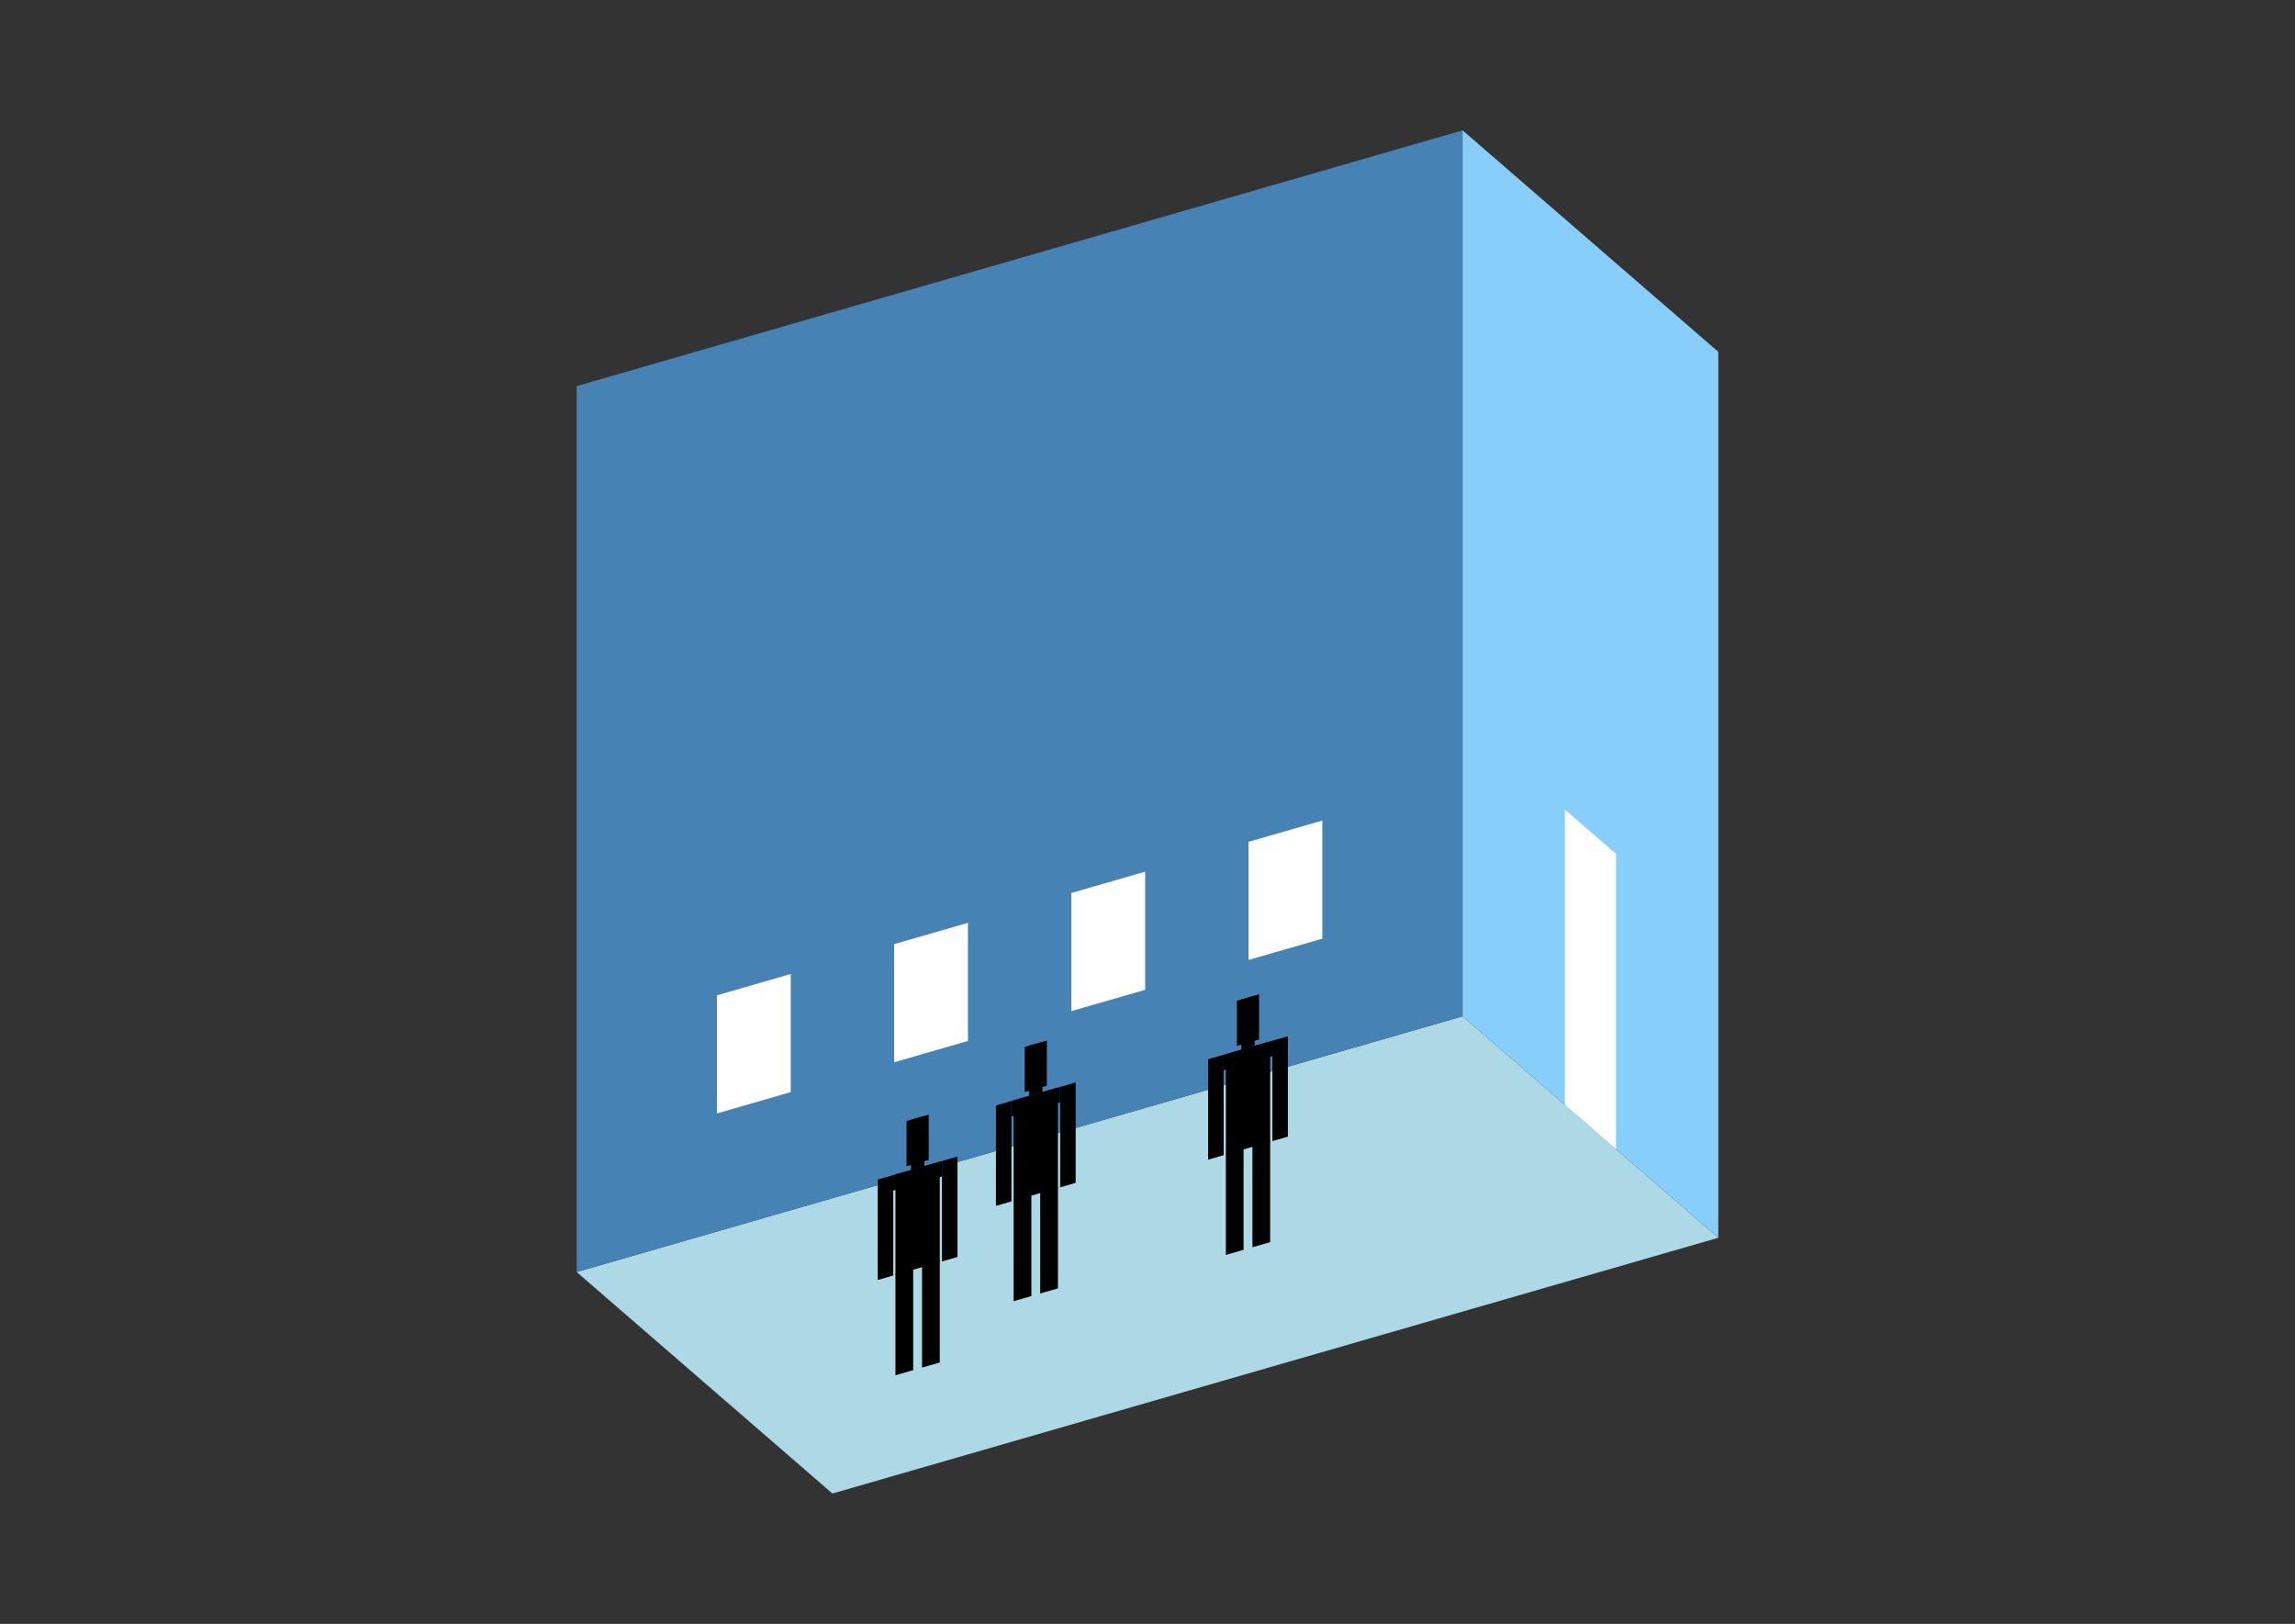 <?xml version="1.0" encoding="UTF-8"?>
<svg
  xmlns="http://www.w3.org/2000/svg"
  width="848"
  height="600"
  style="background-color:white"
>
  <rect width="100%" height="100%" fill="#333333" stroke="none"/>
  <polygon fill="lightblue" points="307.578,551.833 213.084,469.998 540.422,375.504 634.916,457.339" />
  <polygon fill="steelblue" points="213.084,469.998 213.084,142.661 540.422,48.167 540.422,375.504" />
  <polygon fill="lightskyblue" points="634.916,457.339 634.916,130.002 540.422,48.167 540.422,375.504" />
  <polygon fill="white" points="597.118,424.605 597.118,315.493 578.219,299.126 578.219,408.238" />
  <polygon fill="white" points="264.913,411.392 264.913,367.747 292.191,359.872 292.191,403.517" />
  <polygon fill="white" points="330.38,392.493 330.38,348.848 357.658,340.974 357.658,384.619" />
  <polygon fill="white" points="395.848,373.594 395.848,329.949 423.126,322.075 423.126,365.72" />
  <polygon fill="white" points="461.315,354.695 461.315,311.051 488.593,303.176 488.593,346.821" />
  <polygon fill="hsl(288.0,50.0%,57.045%)" points="374.544,480.757 374.544,443.288 381.091,441.398 381.091,478.867" />
  <polygon fill="hsl(288.0,50.0%,57.045%)" points="390.911,476.032 390.911,438.563 384.364,440.453 384.364,477.922" />
  <polygon fill="hsl(288.0,50.0%,57.045%)" points="367.997,445.549 367.997,408.451 373.726,406.797 373.726,443.895" />
  <polygon fill="hsl(288.0,50.0%,57.045%)" points="391.729,438.698 391.729,401.6 397.458,399.946 397.458,437.044" />
  <polygon fill="hsl(288.0,50.0%,57.045%)" points="373.726,412.525 373.726,406.797 391.729,401.6 391.729,407.328" />
  <polygon fill="hsl(288.0,50.0%,57.045%)" points="374.544,443.659 374.544,406.561 390.911,401.836 390.911,438.934" />
  <polygon fill="hsl(288.0,50.0%,57.045%)" points="378.636,403.525 378.636,386.831 386.819,384.468 386.819,401.162" />
  <polygon fill="hsl(288.0,50.0%,57.045%)" points="380.272,404.907 380.272,386.358 385.182,384.941 385.182,403.49" />
  <polygon fill="hsl(288.0,50.0%,54.496%)" points="452.956,463.683 452.956,426.213 459.503,424.324 459.503,461.793" />
  <polygon fill="hsl(288.0,50.0%,54.496%)" points="469.323,458.958 469.323,421.489 462.776,423.379 462.776,460.848" />
  <polygon fill="hsl(288.0,50.0%,54.496%)" points="446.41,428.474 446.41,391.376 452.138,389.722 452.138,426.821" />
  <polygon fill="hsl(288.0,50.0%,54.496%)" points="470.141,421.623 470.141,384.525 475.87,382.872 475.87,419.97" />
  <polygon fill="hsl(288.0,50.0%,54.496%)" points="452.138,395.451 452.138,389.722 470.141,384.525 470.141,390.254" />
  <polygon fill="hsl(288.0,50.0%,54.496%)" points="452.956,426.584 452.956,389.486 469.323,384.762 469.323,421.86" />
  <polygon fill="hsl(288.0,50.0%,54.496%)" points="457.048,386.45 457.048,369.756 465.231,367.394 465.231,384.088" />
  <polygon fill="hsl(288.0,50.0%,54.496%)" points="458.685,387.833 458.685,369.283 463.595,367.866 463.595,386.415" />
  <polygon fill="hsl(288.0,50.0%,50.275%)" points="330.874,508.136 330.874,470.667 337.421,468.777 337.421,506.246" />
  <polygon fill="hsl(288.0,50.0%,50.275%)" points="347.241,503.411 347.241,465.942 340.694,467.832 340.694,505.301" />
  <polygon fill="hsl(288.0,50.0%,50.275%)" points="324.327,472.928 324.327,435.829 330.056,434.176 330.056,471.274" />
  <polygon fill="hsl(288.0,50.0%,50.275%)" points="348.059,466.077 348.059,428.979 353.788,427.325 353.788,464.423" />
  <polygon fill="hsl(288.0,50.0%,50.275%)" points="330.056,439.904 330.056,434.176 348.059,428.979 348.059,434.707" />
  <polygon fill="hsl(288.0,50.0%,50.275%)" points="330.874,471.038 330.874,433.94 347.241,429.215 347.241,466.313" />
  <polygon fill="hsl(288.0,50.0%,50.275%)" points="334.966,430.903 334.966,414.209 343.149,411.847 343.149,428.541" />
  <polygon fill="hsl(288.0,50.0%,50.275%)" points="336.602,432.286 336.602,413.737 341.513,412.319 341.513,430.868" />
</svg>
